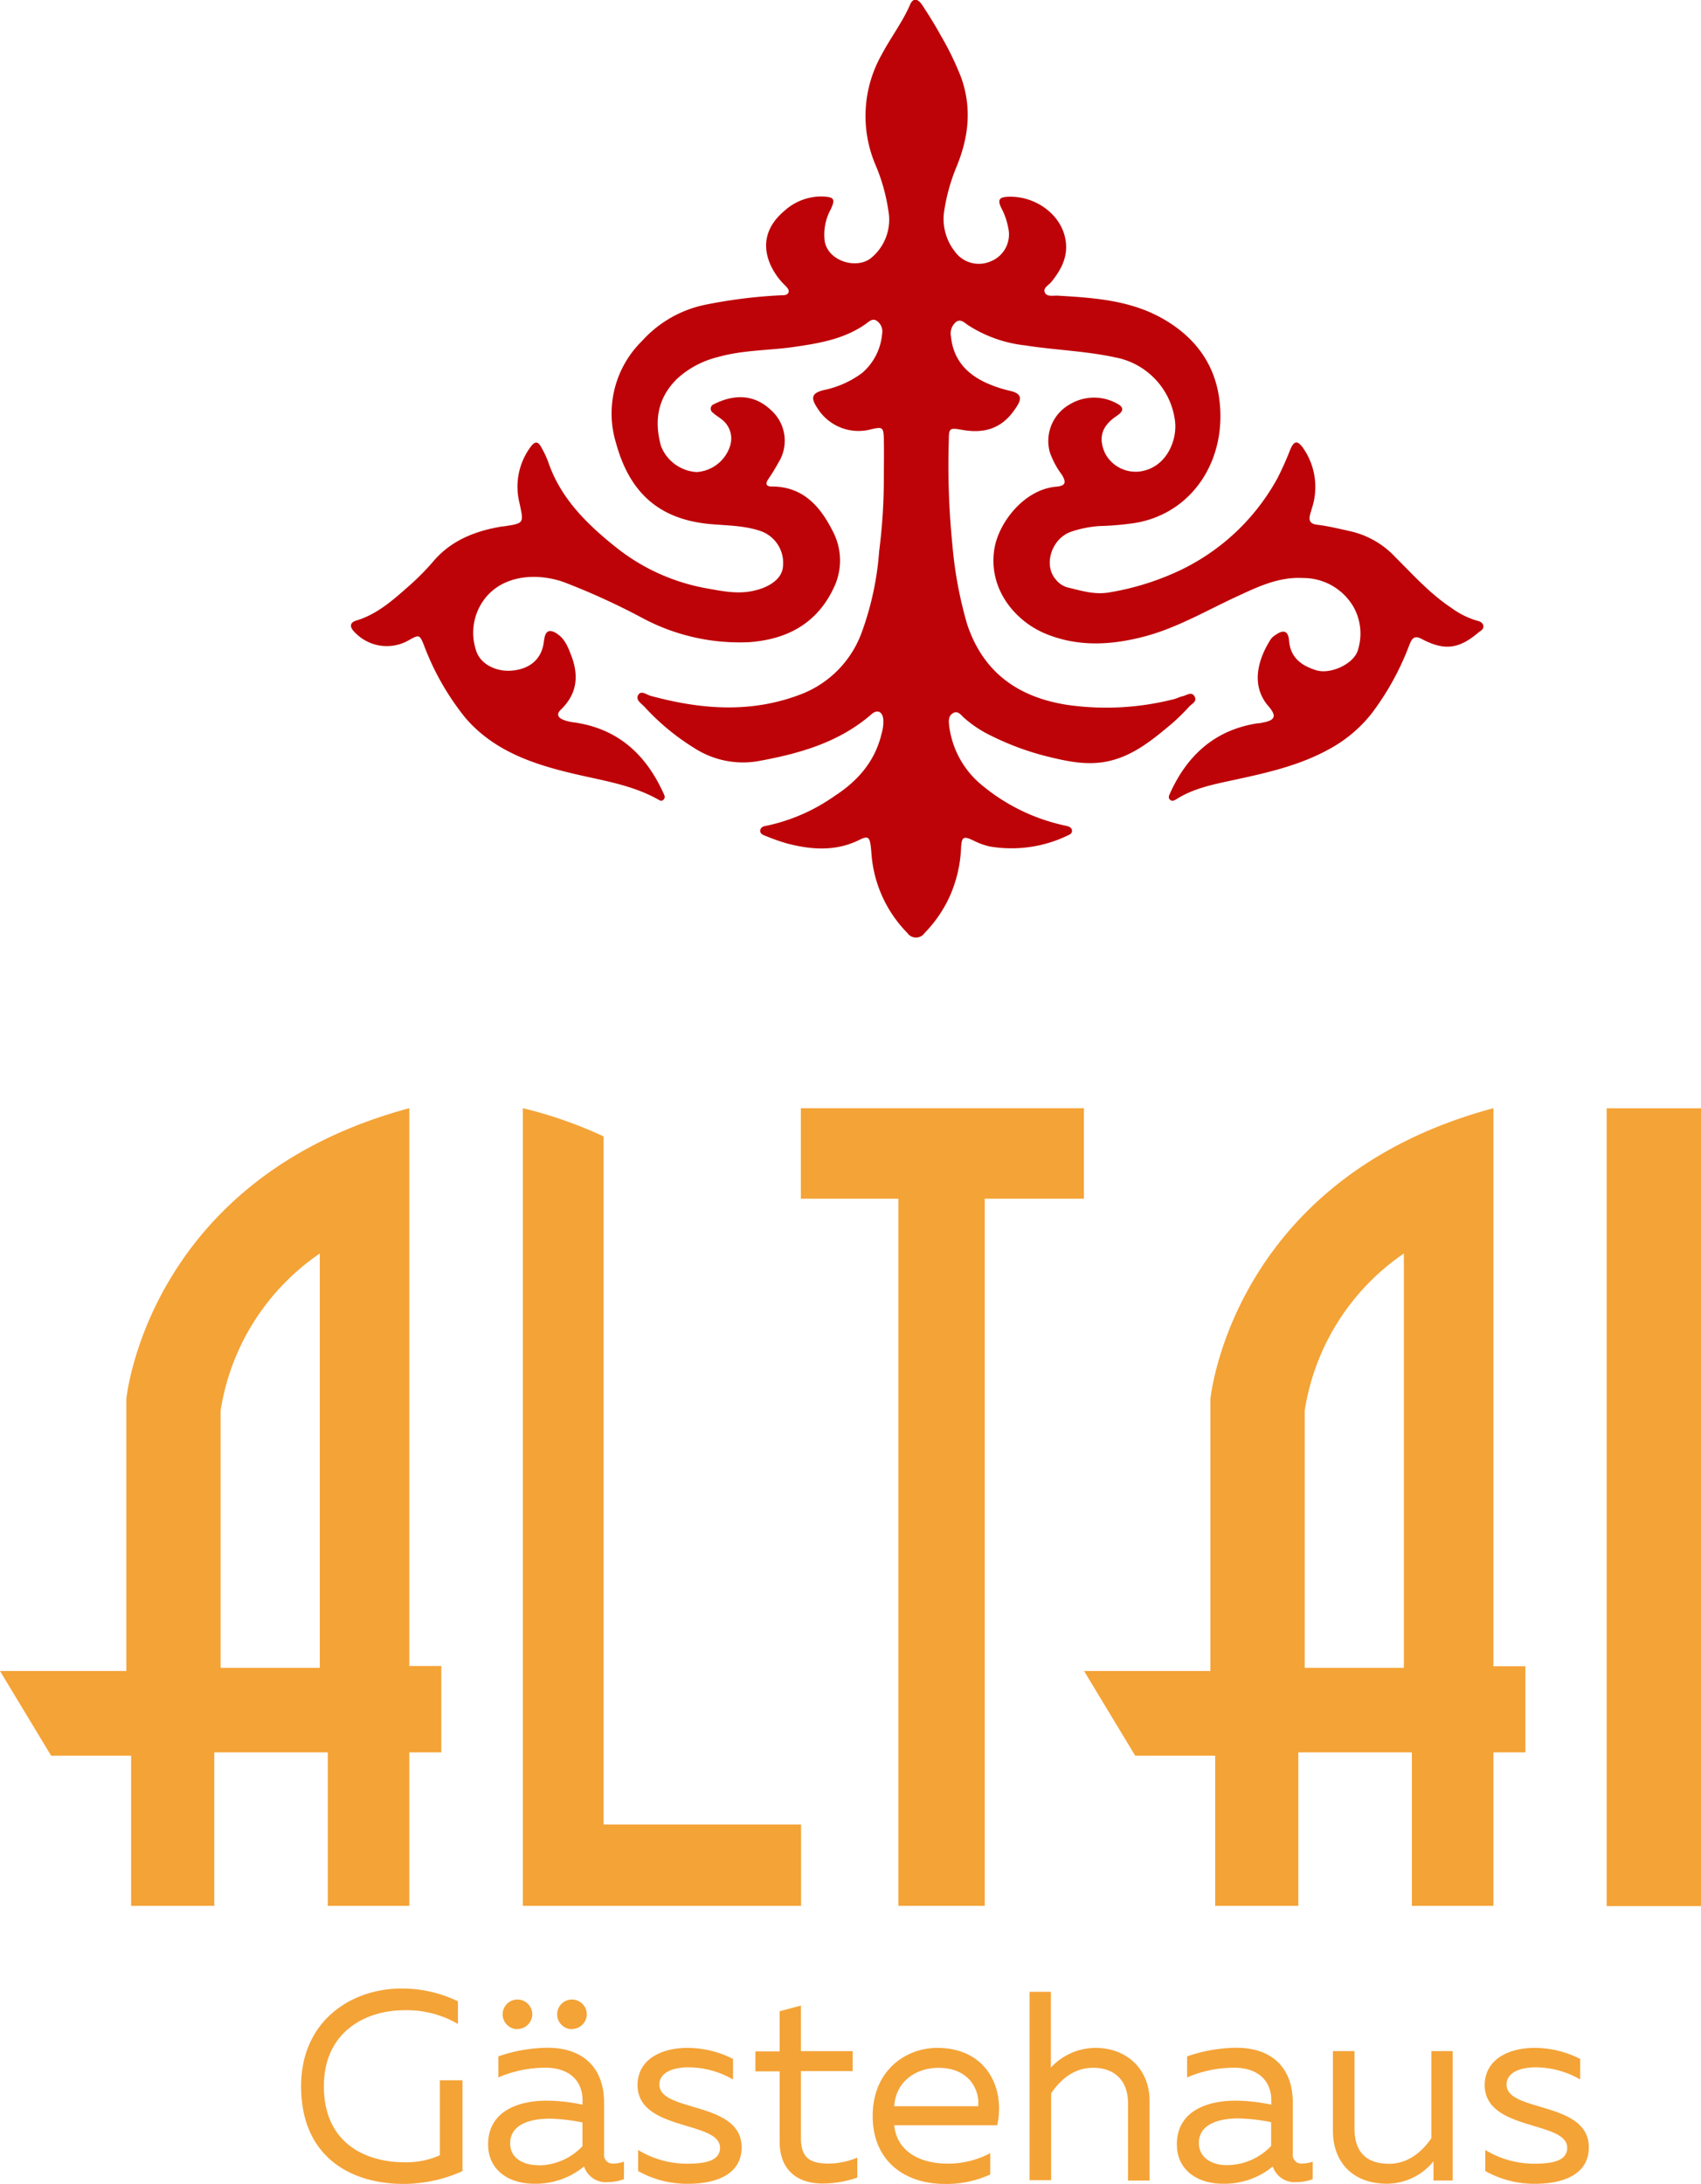 <svg xmlns="http://www.w3.org/2000/svg" viewBox="0 0 265.96 341.46"><defs><style>.cls-1{fill:#f4a337;}.cls-2{fill:#bd0308;}.cls-3{isolation:isolate;}</style></defs><title>logodeu</title><g id="Слой_2" data-name="Слой 2"><g id="Слой_1-2" data-name="Слой 1"><g id="Слой_2-2" data-name="Слой 2"><g id="Слой_1-2-2" data-name="Слой 1-2"><path class="cls-1" d="M64,173.28c-41,11-44.25,45.5-44.25,45.5v42.5H0l8,13.25H20.5V298h13V274H51.25v24H64V274h5v-13.5H64Zm-14,87.5H34.5V220.53A36.54,36.54,0,0,1,50,196Z"/><path class="cls-1" d="M233.5,173.28c-41,11-44.25,45.5-44.25,45.5v42.5H169.5l8,13.25H190V298h13V274h17.75v24H233.5V274h5V260.54h-5Zm-14,87.5H204V220.54A36.54,36.54,0,0,1,219.5,196Z"/><polygon class="cls-1" points="125.22 187.43 140.47 187.43 140.47 298 153.97 298 153.97 187.43 169.47 187.43 169.47 173.28 125.22 173.28 125.22 187.43"/><path class="cls-1" d="M94.37,177.69a66.87,66.87,0,0,0-12.62-4.41V298h43.5V285.28H94.37Z"/><polygon class="cls-1" points="251.21 173.29 251.21 226.63 251.21 254.8 251.21 298.04 265.96 298.04 265.96 173.29 251.21 173.29"/></g></g><path class="cls-2" d="M138.19,75.44c0-2.29.05-4.59,0-6.88-.06-1.74-.21-1.83-1.89-1.46a7.58,7.58,0,0,1-8.58-3.42c-1-1.52-.74-2.21,1-2.67a15.16,15.16,0,0,0,6.1-2.71,9.08,9.08,0,0,0,3.1-6.09,2,2,0,0,0-.86-2.06c-.67-.44-1.22.17-1.72.52-3.35,2.35-7.21,3-11.13,3.57s-8.06.47-12,1.6a14.52,14.52,0,0,0-6.25,3.3c-3.13,3-3.72,6.62-2.61,10.6a6.38,6.38,0,0,0,5.56,4.07,5.87,5.87,0,0,0,5.26-4.14,3.76,3.76,0,0,0-1.4-4.15c-.43-.34-.91-.62-1.32-1a.74.74,0,0,1,.15-1.31c2.74-1.38,6-1.84,8.9.87a6.42,6.42,0,0,1,1.22,8.24c-.49.88-1,1.74-1.58,2.58s-.26,1.17.54,1.17c4.86,0,7.56,3.08,9.53,7a9.8,9.8,0,0,1,.12,8.91c-2.62,5.51-7.26,8-13.19,8.43a32.16,32.16,0,0,1-16.63-3.74A108.46,108.46,0,0,0,88.1,91c-4.49-1.56-10.33-1.07-13,3.67a8.74,8.74,0,0,0-.7,6.92c.61,2.23,3.16,3.52,5.74,3.26,2.74-.28,4.45-1.77,4.86-4.25a10.59,10.59,0,0,1,.18-1.08c.24-.87.77-1.05,1.56-.64,1.52.79,2.06,2.26,2.62,3.73,1.17,3.12.84,5.93-1.65,8.33-.79.76-.43,1.3.41,1.63a7.08,7.08,0,0,0,1.6.38c6.76.94,11.17,4.89,13.94,10.92.16.35.45.77.1,1.15s-.7.07-1-.09c-4-2.2-8.45-2.87-12.82-3.89-6.43-1.5-12.66-3.54-17.18-8.8a41.06,41.06,0,0,1-6.5-11.42c-.64-1.55-.72-1.6-2.16-.82a6.89,6.89,0,0,1-8.5-1c-1-.92-1-1.67.21-2,3.21-1,5.65-3.18,8.08-5.33a39,39,0,0,0,3.78-3.8c2.84-3.4,6.69-4.87,10.89-5.56h.14c3.33-.5,3.2-.47,2.51-3.72A10.45,10.45,0,0,1,83,69.83c.74-1,1.22-.7,1.68.19a15.73,15.73,0,0,1,1,2.11c1.89,5.64,5.89,9.63,10.35,13.22A31.63,31.63,0,0,0,110.51,92c2.54.45,5.09,1,7.74.27,2.23-.57,4-1.85,4.16-3.6a5.27,5.27,0,0,0-3.47-5.63c-2.51-.86-5.14-.86-7.74-1.08-8.66-.74-12.88-5.45-14.87-12.64a15.87,15.87,0,0,1,4.05-16,18.25,18.25,0,0,1,9.56-5.6,78,78,0,0,1,12.22-1.55c.41,0,.91,0,1.11-.41s-.23-.84-.54-1.15a10.66,10.66,0,0,1-2.22-3.11c-1.56-3.45-.48-6.32,2.1-8.5a8.62,8.62,0,0,1,5.9-2.28c1.92.07,2.17.38,1.34,2.09a8.23,8.23,0,0,0-.92,4.77c.42,3.24,5,4.61,7.27,2.76a7.75,7.75,0,0,0,2.7-7.4,28.86,28.86,0,0,0-2-7.13,19.5,19.5,0,0,1,1-17.35c1.39-2.63,3.22-5,4.4-7.75.43-1,1.15-1,1.84,0,1.06,1.6,2.08,3.24,3,4.92a45.52,45.52,0,0,1,3.16,6.54C152,17,151.41,21.54,149.59,26a29.54,29.54,0,0,0-2,7.27,8.23,8.23,0,0,0,1.66,6,4.63,4.63,0,0,0,5.64,1.6,4.53,4.53,0,0,0,2.75-5.25,10.75,10.75,0,0,0-1.08-3.1c-.61-1.26-.34-1.69,1-1.75,4.23-.2,8.25,2.66,9,6.52.54,2.65-.56,4.82-2.19,6.81-.42.51-1.32.92-1,1.64s1.28.45,2,.49c5.45.32,10.93.68,15.85,3.28,5.08,2.69,8.56,6.86,9.39,12.66,1.36,9.5-4,18-13,19.58a44.58,44.58,0,0,1-5.61.5,17.45,17.45,0,0,0-4.44.86c-3.1,1-4.48,5.19-2.5,7.48a3.58,3.58,0,0,0,1.78,1.24c2.2.52,4.32,1.23,6.72.78a41.81,41.81,0,0,0,10-3,34.07,34.07,0,0,0,16.2-14.88,48.11,48.11,0,0,0,2-4.49c.59-1.36,1.14-1.39,2-.17a10.65,10.65,0,0,1,1.39,9.32c-.1.35-.21.7-.31,1.06-.26,1,.07,1.48,1.1,1.6,1.73.2,3.42.63,5.12,1a13.79,13.79,0,0,1,7.15,4.11c2.76,2.74,5.37,5.66,8.65,7.84a13.21,13.21,0,0,0,3.9,2c.47.12,1.06.25,1.16.84s-.42.78-.76,1.06c-3.07,2.61-5.34,2.88-8.89,1-1.17-.63-1.52,0-1.89.89a42.46,42.46,0,0,1-5.94,10.8,21.49,21.49,0,0,1-6.46,5.46c-4.84,2.71-10.15,3.85-15.49,5-2.95.64-5.93,1.25-8.55,2.91-.3.19-.67.39-1,.09s-.15-.69,0-1c2.68-5.95,7-9.89,13.6-10.94a4.61,4.61,0,0,0,.82-.11c2-.36,2.31-1,1-2.54-3-3.42-1.49-7.7.36-10.55a2.63,2.63,0,0,1,.72-.63c1.26-.89,2-.64,2.11.9.22,2.7,2,3.92,4.24,4.62s6-1,6.56-3.27a8.57,8.57,0,0,0-.61-6.43,9.07,9.07,0,0,0-8-4.72c-3.88-.21-7.14,1.41-10.46,2.94-4.69,2.17-9.18,4.82-14.22,6.17-5.24,1.4-10.53,1.71-15.65-.43-4.65-1.95-8.89-6.9-7.95-13.13.63-4.2,4.68-9.4,9.67-9.83,1.44-.12,1.65-.62.91-1.85a13.17,13.17,0,0,1-1.88-3.49,6.56,6.56,0,0,1,3-7.47,7.38,7.38,0,0,1,7.81,0c.61.42.66.83.16,1.33a6.5,6.5,0,0,1-.77.58c-2.16,1.55-2.65,3.37-1.55,5.73a5.39,5.39,0,0,0,5.48,2.78c4.19-.61,5.91-5.09,5.39-8.16a11.57,11.57,0,0,0-9.37-9.68c-4.63-1-9.36-1.13-14-1.86a20.6,20.6,0,0,1-9-3.2c-.54-.38-1.14-1-1.84-.46a2.33,2.33,0,0,0-.79,2.22c.4,4,2.85,6.28,6.38,7.66a21,21,0,0,0,2.89.89c1.61.37,1.94,1.08,1,2.48-2,3.17-4.66,4.29-8.48,3.62-2-.35-2.11-.32-2.12,1.64a124.87,124.87,0,0,0,.56,16.33,63.64,63.64,0,0,0,2.3,12.39c2.51,7.59,8,11.43,15.62,12.63a42.86,42.86,0,0,0,16.76-.9c.44-.11.85-.35,1.3-.44.63-.13,1.4-.8,1.87,0s-.36,1.14-.79,1.58a33.25,33.25,0,0,1-2.64,2.61c-3.17,2.65-6.34,5.33-10.59,6.07-3.06.53-6-.11-9-.85a42.73,42.73,0,0,1-8.75-3.23,18.14,18.14,0,0,1-4.33-2.88c-.43-.4-.9-1.09-1.64-.67s-.71,1.2-.61,2a14.23,14.23,0,0,0,5.24,9.37,30.19,30.19,0,0,0,12.6,6.16c.53.13,1.23.17,1.35.77s-.55.77-1,1a20.26,20.26,0,0,1-11.82,1.56,10.63,10.63,0,0,1-2.57-.93c-1.53-.73-1.85-.62-1.94,1.1a20.67,20.67,0,0,1-1.76,7.59,20,20,0,0,1-3.94,5.76,1.63,1.63,0,0,1-2.7,0,19.7,19.7,0,0,1-5.52-11.43c-.09-.73-.12-1.46-.21-2.19-.17-1.37-.47-1.56-1.64-1-3.71,1.89-7.53,1.64-11.39.64a30.11,30.11,0,0,1-3.24-1.13c-.45-.17-1.09-.36-1-.95s.71-.66,1.2-.75a28.83,28.83,0,0,0,10.44-4.62c3.63-2.35,6.31-5.42,7.33-9.74a6.33,6.33,0,0,0,.26-2.31c-.16-1.16-.94-1.5-1.82-.74-5.07,4.43-11.27,6.17-17.67,7.34a14,14,0,0,1-10-2,36.44,36.44,0,0,1-7.82-6.46c-.5-.54-1.47-1.1-1-1.88s1.34,0,2,.16c7.71,2.09,15.42,2.72,23.09-.13a16.34,16.34,0,0,0,9.74-9.5,46.82,46.82,0,0,0,2.84-13A89.91,89.91,0,0,0,138.19,75.44Z"/><g id="Слой_1-2-3" data-name="Слой 1-2"><g class="cls-3"><g class="cls-3"><path class="cls-1" d="M62.75,310.93a20,20,0,0,1,8.85,2v3.54a15.88,15.88,0,0,0-8.35-2.15c-6.2,0-12.61,3.46-12.61,11.89,0,8.9,6.49,11.89,12.69,11.89a12.91,12.91,0,0,0,5.44-1.1V325.27h3.54v14.21a22.53,22.53,0,0,1-9.23,2c-8.09,0-16-4.13-16-15.26C47.07,316,54.91,310.93,62.75,310.93Z"/><path class="cls-1" d="M96,338.29a5.09,5.09,0,0,0,1.56-.29v2.74a7.46,7.46,0,0,1-2.53.46,3.58,3.58,0,0,1-3.71-2.45,11.88,11.88,0,0,1-7.88,2.7c-3.58,0-7.12-1.9-7.12-6.16,0-5.23,4.81-6.83,9.15-6.83a27.5,27.5,0,0,1,5.61.63v-.72c0-3-2.07-5.06-5.78-5.06a18.57,18.57,0,0,0-7.38,1.52v-3.29a24,24,0,0,1,7.72-1.35c5.4,0,8.81,3,8.81,8.6v7.93A1.36,1.36,0,0,0,96,338.29Zm-15.09-21a2.34,2.34,0,0,1-2.32-2.32,2.32,2.32,0,1,1,4.64,0A2.34,2.34,0,0,1,80.88,317.26Zm3.25,21.29a9.53,9.53,0,0,0,6.91-3v-3.71a28.23,28.23,0,0,0-5.14-.59c-3,0-6.16.88-6.16,3.84C79.74,337.49,81.89,338.55,84.13,338.55Zm5.27-21.29a2.34,2.34,0,0,1-2.32-2.32,2.32,2.32,0,1,1,4.64,0A2.34,2.34,0,0,1,89.4,317.26Z"/><path class="cls-1" d="M107.44,320.21a15.64,15.64,0,0,1,7.17,1.73v3.21a14,14,0,0,0-7-1.9c-2.19,0-4.51.72-4.51,2.7,0,4.38,12.86,2.53,12.86,9.82,0,4.22-4,5.69-8.35,5.69a15.54,15.54,0,0,1-7.84-2v-3.29a14.73,14.73,0,0,0,7.67,2.15c2.87,0,5.14-.46,5.14-2.49,0-4.26-12.9-2.57-12.9-9.82C99.72,321.85,103.64,320.21,107.44,320.21Z"/><path class="cls-1" d="M125.23,313.59v7.13h8.09v3.12h-8.09v10.46c0,3.08,1.39,4,4.34,4a11.9,11.9,0,0,0,4.47-.93v3.12a16.69,16.69,0,0,1-5.44.93c-3.92,0-6.7-2.11-6.7-6.54v-11h-3.79v-3.12h3.79v-6.28Z"/><path class="cls-1" d="M146.52,320.21c7.8,0,10.67,6.37,9.4,12.1h-16.1c.42,4.26,4.26,6,8.35,6a14.14,14.14,0,0,0,6.66-1.64V340a16.21,16.21,0,0,1-7.17,1.48c-6,0-11.21-3.42-11.21-10.62S141.71,320.21,146.52,320.21Zm.21,3.12c-3.46,0-6.66,2.07-6.91,6h13.11C153.22,327.21,151.87,323.33,146.73,323.33Z"/><path class="cls-1" d="M164.31,311.44v11.85a9.54,9.54,0,0,1,7-3.08c4.85,0,8.43,3.33,8.43,8.26v12.48h-3.37V328.89c0-3.79-2.32-5.57-5.44-5.57s-5.23,2-6.58,4v13.58h-3.37V311.44Z"/><path class="cls-1" d="M203.69,338.29a5.09,5.09,0,0,0,1.56-.29v2.74a7.46,7.46,0,0,1-2.53.46,3.58,3.58,0,0,1-3.71-2.45,11.88,11.88,0,0,1-7.88,2.7c-3.58,0-7.12-1.9-7.12-6.16,0-5.23,4.81-6.83,9.15-6.83a27.5,27.5,0,0,1,5.61.63v-.72c0-3-2.07-5.06-5.78-5.06a18.57,18.57,0,0,0-7.38,1.52v-3.29a24,24,0,0,1,7.72-1.35c5.4,0,8.81,3,8.81,8.6v7.93A1.36,1.36,0,0,0,203.69,338.29Zm-11.85.25a9.53,9.53,0,0,0,6.91-3v-3.71a28.23,28.23,0,0,0-5.14-.59c-3,0-6.16.88-6.16,3.84C187.46,337.49,189.61,338.55,191.84,338.55Z"/><path class="cls-1" d="M227.13,320.71v20.24h-3v-3a9.42,9.42,0,0,1-7.29,3.5c-5.27,0-8.43-3.33-8.43-8.26V320.71h3.37v12.06c0,3.79,1.9,5.56,5.44,5.56,3,0,5.23-2,6.58-4V320.71Z"/><path class="cls-1" d="M239.9,320.21a15.64,15.64,0,0,1,7.17,1.73v3.21a14,14,0,0,0-7-1.9c-2.19,0-4.51.72-4.51,2.7,0,4.38,12.86,2.53,12.86,9.82,0,4.22-4,5.69-8.35,5.69a15.54,15.54,0,0,1-7.84-2v-3.29a14.73,14.73,0,0,0,7.67,2.15c2.87,0,5.14-.46,5.14-2.49,0-4.26-12.9-2.57-12.9-9.82C232.19,321.85,236.11,320.21,239.9,320.21Z"/></g></g></g></g></g></svg>